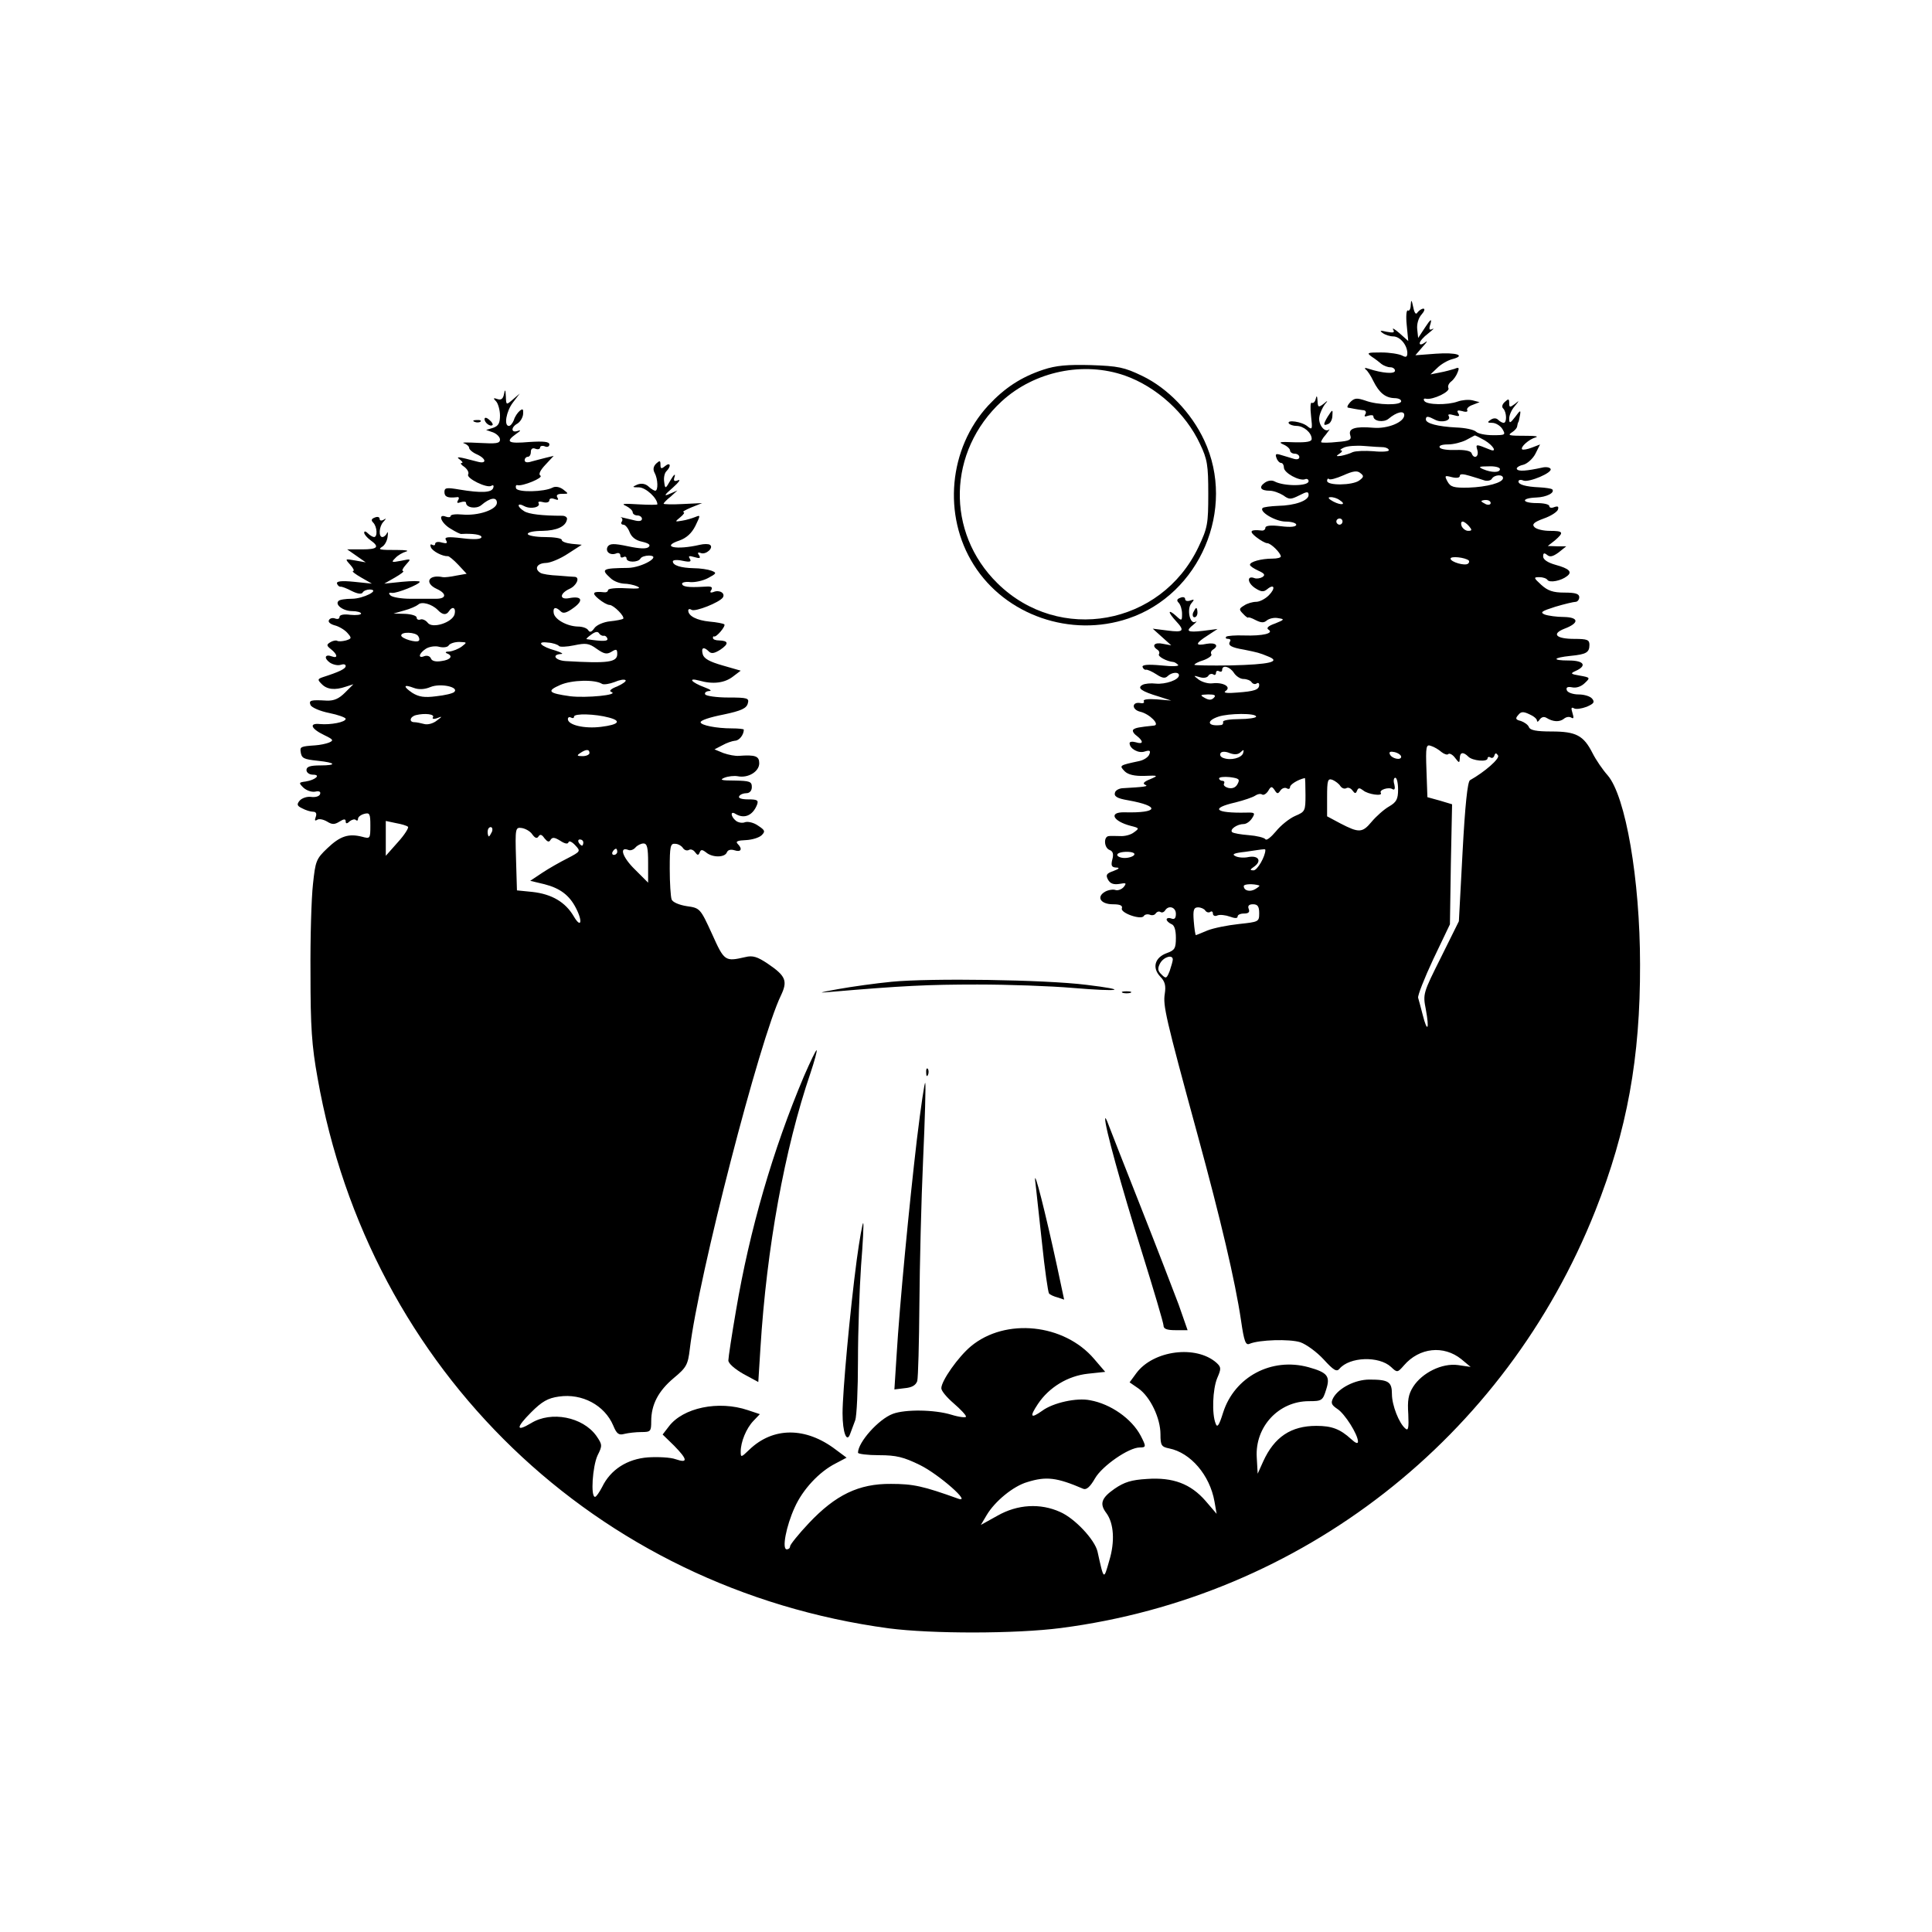 <?xml version="1.0" standalone="no"?>
<!DOCTYPE svg PUBLIC "-//W3C//DTD SVG 20010904//EN"
 "http://www.w3.org/TR/2001/REC-SVG-20010904/DTD/svg10.dtd">
<svg version="1.0" xmlns="http://www.w3.org/2000/svg"
 width="626pt" height="626pt" viewBox="0 0 626 626"
 preserveAspectRatio="xMidYMid meet">

<g transform="translate(0,626) scale(0.1,-0.1)"
fill="#000000" stroke="none">
<path d="M4571 5272 c0 -13 -5 -21 -9 -18 -5 3 -7 -18 -4 -47 l5 -52 -28 25
c-16 14 -25 19 -21 12 6 -10 1 -11 -21 -7 -21 5 -24 4 -13 -4 8 -6 24 -11 34
-11 22 0 45 -27 46 -53 0 -14 -4 -16 -17 -9 -10 5 -40 10 -68 10 -45 0 -48 -1
-30 -14 11 -7 25 -18 32 -24 7 -5 19 -10 28 -10 8 0 15 -5 15 -11 0 -12 -42
-8 -85 6 -11 4 -16 3 -10 -2 6 -4 17 -21 25 -38 19 -38 39 -54 68 -55 12 0 22
-4 22 -10 0 -14 -76 -13 -116 2 -27 9 -35 9 -49 -5 -9 -10 -12 -18 -6 -18 6
-1 16 -3 21 -4 6 -1 17 -3 26 -4 9 0 12 -6 8 -13 -5 -8 -2 -9 9 -5 10 3 17 2
17 -2 0 -16 33 -21 49 -8 26 22 51 28 51 12 0 -23 -54 -45 -100 -41 -59 5 -82
-2 -75 -24 5 -15 -2 -19 -42 -22 -26 -3 -50 -3 -52 -1 -2 1 4 13 15 25 10 13
15 20 10 16 -14 -11 -36 18 -31 42 2 12 10 29 17 39 12 14 11 15 -4 2 -16 -12
-18 -11 -19 10 -1 17 -3 19 -6 6 -2 -9 -8 -15 -13 -12 -4 2 -5 -17 -2 -43 5
-44 4 -46 -12 -33 -18 15 -68 22 -60 9 3 -4 14 -8 25 -8 23 0 49 -22 49 -42 0
-9 -15 -12 -57 -11 -45 2 -53 1 -35 -7 12 -5 22 -14 22 -20 0 -5 7 -10 15 -10
8 0 15 -5 15 -11 0 -7 -8 -9 -20 -5 -11 3 -29 9 -40 12 -16 5 -19 3 -14 -10 3
-9 10 -16 15 -16 5 0 9 -7 9 -15 0 -17 49 -44 68 -38 6 3 12 0 12 -6 0 -17
-80 -17 -110 -1 -9 5 -22 3 -32 -4 -21 -15 -13 -26 16 -26 12 0 31 -7 44 -15
19 -14 24 -14 52 0 25 13 30 13 30 1 0 -18 -44 -34 -99 -35 -24 -1 -47 -4 -50
-7 -12 -12 42 -44 75 -44 19 0 34 -5 34 -10 0 -7 -18 -9 -50 -5 -32 4 -50 2
-50 -5 0 -6 -6 -10 -12 -9 -37 4 -42 -2 -18 -21 14 -11 30 -20 36 -20 12 0 44
-32 44 -43 0 -4 -12 -7 -27 -7 -36 0 -73 -10 -73 -20 0 -4 12 -12 27 -19 20
-9 24 -14 13 -21 -7 -4 -19 -6 -26 -3 -24 9 -23 -15 2 -32 20 -13 28 -14 40
-4 23 19 28 3 5 -20 -12 -12 -30 -21 -41 -21 -11 0 -29 -5 -39 -12 -17 -10
-17 -13 -3 -27 8 -9 16 -14 16 -12 1 2 11 -1 24 -8 18 -9 27 -10 37 -1 8 6 24
10 37 7 21 -3 20 -5 -10 -17 -23 -8 -30 -15 -22 -20 19 -12 -19 -21 -79 -19
-28 1 -54 -1 -58 -4 -3 -4 -1 -7 6 -7 7 0 10 -4 6 -9 -7 -12 4 -19 46 -26 44
-9 49 -10 78 -22 43 -17 5 -26 -121 -29 -65 -1 -118 0 -118 2 0 3 13 10 30 15
16 6 28 15 25 19 -3 5 -1 11 5 15 21 13 9 24 -20 19 -39 -8 -38 1 3 27 l32 21
-47 -6 c-52 -6 -58 -1 -30 21 9 8 12 12 5 8 -18 -9 -28 42 -13 60 11 13 10 14
-4 9 -9 -3 -16 -1 -16 5 0 6 -7 8 -16 4 -11 -4 -12 -9 -5 -16 6 -6 11 -22 11
-36 0 -23 -1 -24 -20 -6 -11 10 -20 15 -20 11 0 -4 9 -16 20 -28 30 -32 25
-38 -27 -31 l-48 6 30 -27 30 -27 -27 5 c-27 6 -38 -6 -18 -19 6 -4 8 -10 5
-15 -4 -7 25 -23 47 -25 3 0 10 -4 15 -9 5 -5 -18 -6 -55 -2 -43 4 -62 2 -60
-5 2 -6 7 -10 11 -9 5 1 20 -6 34 -15 18 -12 28 -14 36 -6 13 13 37 15 37 3 0
-15 -44 -30 -75 -27 -16 2 -36 0 -43 -4 -19 -10 -4 -21 53 -38 l40 -13 -47 4
c-28 2 -45 0 -42 -6 3 -5 -2 -8 -11 -6 -28 5 -29 -21 -1 -28 31 -7 66 -43 45
-45 -48 -5 -60 -7 -67 -13 -4 -4 1 -13 11 -20 23 -18 22 -29 -3 -21 -11 3 -20
2 -20 -3 0 -18 29 -34 49 -27 16 5 20 3 15 -9 -3 -9 -18 -19 -33 -22 -65 -14
-65 -14 -47 -33 11 -11 32 -16 64 -15 46 2 46 1 18 -11 -20 -8 -25 -14 -15
-18 12 -5 -4 -7 -75 -11 -11 -1 -21 -7 -23 -13 -5 -13 6 -20 42 -26 106 -19
99 -42 -12 -39 -52 1 -37 -29 21 -44 28 -7 28 -8 10 -21 -10 -8 -30 -13 -44
-12 -14 0 -31 1 -37 0 -18 -1 -16 -38 2 -45 11 -4 14 -13 9 -31 -5 -20 -2 -25
12 -26 13 0 11 -4 -8 -11 -23 -8 -26 -13 -18 -28 7 -13 18 -17 37 -14 22 4 24
3 14 -10 -7 -8 -19 -12 -26 -10 -7 3 -23 1 -34 -5 -30 -17 -15 -41 25 -41 23
0 32 -4 29 -13 -6 -15 63 -39 71 -25 3 5 12 7 20 4 7 -3 16 -1 19 5 4 5 10 7
15 4 5 -3 11 -1 15 5 11 18 35 11 35 -11 0 -15 -5 -19 -15 -15 -8 3 -15 1 -15
-3 0 -5 7 -11 15 -15 10 -3 15 -19 15 -45 0 -34 -4 -40 -29 -49 -39 -14 -49
-47 -22 -76 16 -16 19 -30 15 -56 -6 -38 2 -75 106 -456 75 -275 122 -474 141
-602 10 -69 15 -82 28 -76 31 13 129 16 164 5 20 -7 54 -32 76 -56 32 -35 42
-41 51 -30 33 39 128 42 167 6 20 -19 21 -19 42 5 50 58 129 66 186 20 l30
-25 -41 6 c-52 7 -116 -25 -145 -70 -16 -25 -19 -45 -16 -89 2 -44 0 -55 -9
-47 -21 17 -44 76 -44 112 0 40 -11 47 -73 47 -46 0 -99 -27 -117 -59 -9 -17
-6 -23 13 -36 24 -15 67 -83 67 -106 0 -8 -8 -5 -22 8 -36 33 -63 43 -113 43
-82 0 -136 -36 -172 -115 l-18 -40 -3 53 c-6 99 71 182 169 182 42 0 45 2 56
38 14 43 4 55 -57 72 -120 33 -240 -31 -277 -147 -13 -42 -19 -50 -24 -36 -13
31 -10 112 5 148 13 30 13 35 -2 49 -66 59 -205 41 -260 -33 l-22 -30 29 -20
c38 -27 71 -96 71 -148 0 -36 3 -41 28 -46 70 -14 132 -87 147 -172 l7 -40
-36 42 c-48 55 -105 77 -190 71 -50 -3 -73 -10 -105 -32 -43 -30 -49 -49 -26
-79 24 -33 28 -92 9 -154 -18 -63 -17 -65 -38 30 -9 38 -73 107 -121 128 -64
29 -138 25 -203 -12 l-54 -30 19 32 c26 44 86 94 132 107 61 19 95 15 181 -22
10 -4 22 6 38 34 23 40 109 100 145 100 21 0 21 3 3 38 -29 55 -97 103 -164
115 -43 9 -120 -8 -155 -34 -38 -27 -42 -20 -14 22 36 54 97 91 162 98 l56 6
-36 42 c-97 114 -287 134 -399 41 -41 -34 -96 -112 -96 -136 0 -9 18 -30 40
-49 22 -19 40 -38 40 -43 0 -4 -21 -2 -47 6 -55 17 -150 18 -190 3 -46 -17
-113 -92 -113 -126 0 -4 31 -8 68 -8 56 0 80 -6 133 -32 61 -30 169 -125 124
-109 -114 41 -146 48 -218 48 -105 1 -180 -36 -266 -127 -34 -36 -61 -70 -61
-75 0 -6 -5 -10 -11 -10 -16 0 -2 75 26 136 26 58 79 115 132 142 l36 19 -35
26 c-97 74 -203 74 -280 0 -27 -26 -28 -26 -28 -6 0 31 18 75 41 99 l21 22
-39 13 c-95 32 -210 8 -256 -53 l-20 -26 37 -36 c44 -45 46 -58 5 -44 -16 6
-57 8 -89 6 -68 -5 -122 -40 -149 -96 -9 -17 -19 -32 -23 -32 -15 0 -8 99 8
134 16 32 16 35 -4 64 -44 61 -146 81 -211 41 -50 -30 -50 -15 0 35 35 35 54
46 90 51 75 11 148 -28 176 -94 11 -27 18 -32 36 -27 12 3 37 6 55 6 30 0 32
2 32 35 0 54 23 98 73 140 41 34 46 43 52 94 28 236 227 1005 295 1145 23 48
16 64 -43 104 -33 22 -48 27 -72 21 -66 -15 -68 -14 -108 75 -38 83 -39 84
-82 90 -25 4 -46 13 -49 22 -3 9 -6 53 -6 99 0 73 2 83 18 81 9 0 21 -7 25
-14 5 -7 13 -9 19 -6 6 4 15 0 20 -7 8 -11 11 -11 15 -1 4 10 8 10 21 0 20
-17 60 -17 67 0 3 8 12 11 25 7 21 -7 27 4 10 21 -8 8 1 11 27 12 20 1 43 8
51 16 12 12 11 16 -12 31 -14 10 -33 14 -42 11 -9 -4 -23 -1 -30 5 -17 14 -18
33 -1 22 28 -17 56 -6 70 30 5 14 1 17 -29 17 -21 0 -33 4 -29 10 3 6 14 10
23 10 11 0 18 8 18 20 0 18 -7 20 -56 21 -42 0 -50 2 -33 9 12 5 32 7 43 5 34
-7 70 15 70 42 0 23 -12 28 -66 24 -11 -1 -33 3 -50 9 l-29 12 25 13 c14 8 32
14 41 15 14 0 29 19 29 36 0 2 -17 4 -39 4 -49 0 -101 10 -101 20 0 6 29 16
75 25 57 12 74 20 78 36 5 17 -1 19 -63 19 -38 0 -72 5 -75 10 -3 5 2 10 12
11 11 0 5 5 -14 12 -43 16 -56 32 -18 22 45 -13 83 -8 110 13 l25 19 -59 17
c-42 12 -60 22 -64 36 -6 22 3 26 20 9 8 -8 18 -6 37 6 28 19 27 29 -4 30 -11
0 -20 3 -20 8 0 4 1 6 3 5 7 -5 39 33 34 39 -4 3 -25 7 -48 9 -41 4 -69 18
-69 36 0 5 5 6 11 2 12 -7 90 24 101 40 9 14 -11 26 -30 18 -11 -4 -13 -1 -7
7 5 10 -1 12 -26 10 -49 -3 -69 0 -69 10 0 4 12 7 27 5 15 -1 40 4 57 13 28
15 29 17 11 24 -11 4 -37 8 -57 8 -42 1 -68 9 -68 22 0 5 14 6 32 2 24 -5 29
-3 23 7 -6 9 -2 10 15 5 17 -5 21 -4 15 6 -6 8 -4 11 6 7 17 -6 43 18 29 27
-5 3 -19 3 -32 0 -77 -18 -129 -7 -66 14 22 8 39 23 51 47 17 35 17 36 0 29
-10 -4 -29 -10 -43 -12 -24 -4 -24 -4 -6 11 11 9 16 16 10 17 -5 0 7 7 26 15
l35 14 -62 -3 c-35 -2 -63 -1 -63 1 0 2 10 13 23 23 l22 20 -25 -11 c-20 -9
-19 -5 10 20 19 17 27 28 17 24 -13 -5 -16 -2 -11 12 3 11 -3 6 -13 -11 -17
-30 -18 -30 -21 -6 -2 13 1 28 7 34 17 17 13 31 -4 17 -12 -10 -15 -9 -15 4 0
14 -2 15 -14 4 -9 -9 -11 -19 -5 -30 11 -20 12 -58 2 -58 -3 0 -14 6 -22 14
-10 9 -23 11 -36 6 -18 -8 -17 -9 6 -9 22 -1 59 -35 59 -55 0 -2 -28 -2 -62 0
-47 3 -57 2 -40 -5 12 -6 22 -15 22 -21 0 -5 7 -10 15 -10 8 0 15 -5 15 -11 0
-7 -9 -9 -24 -5 -13 3 -30 7 -38 9 -7 2 -10 2 -5 0 4 -3 5 -9 1 -14 -3 -5 0
-9 6 -9 6 0 15 -11 20 -24 6 -16 20 -27 40 -31 21 -5 29 -10 22 -17 -7 -7 -29
-6 -67 2 -47 10 -59 9 -66 -1 -9 -16 8 -30 28 -22 7 3 13 0 13 -7 0 -6 4 -8
10 -5 5 3 10 1 10 -4 0 -14 37 -14 45 -1 3 6 16 10 28 10 43 -1 -23 -39 -68
-40 -84 -1 -89 -4 -57 -33 10 -10 29 -17 43 -18 13 0 33 -4 44 -9 14 -7 2 -8
-37 -6 -32 2 -58 -1 -58 -6 0 -5 -6 -8 -12 -7 -37 4 -42 -2 -19 -21 13 -11 29
-20 36 -20 13 0 51 -38 44 -45 -3 -2 -22 -6 -42 -8 -21 -2 -44 -12 -51 -22 -9
-13 -15 -15 -20 -7 -4 7 -19 12 -34 12 -35 1 -75 23 -78 44 -3 19 7 21 23 5 8
-8 19 -5 42 12 33 24 26 39 -15 31 -32 -6 -31 15 1 30 23 10 35 37 18 39 -5 0
-29 2 -54 4 -26 1 -52 5 -58 9 -21 13 -11 31 17 32 15 0 48 14 72 30 l45 29
-32 3 c-18 2 -33 7 -33 13 0 5 -25 9 -55 9 -30 0 -55 5 -55 10 0 6 21 10 48
10 46 1 75 14 79 37 2 6 -5 12 -15 12 -64 0 -109 5 -124 15 -24 15 -23 29 1
16 21 -11 54 -3 46 10 -3 5 4 6 15 3 11 -3 20 0 20 6 0 6 7 8 17 4 11 -4 14
-3 9 5 -5 8 1 12 15 12 22 0 22 0 4 14 -12 9 -26 11 -35 6 -27 -14 -113 -16
-118 -2 -2 7 0 12 5 10 16 -4 85 24 74 31 -7 4 -1 17 16 35 l27 29 -25 -6
c-13 -3 -34 -9 -46 -12 -15 -5 -23 -3 -23 4 0 6 5 11 10 11 6 0 10 7 10 16 0
10 6 14 15 10 8 -3 15 -1 15 4 0 5 7 7 15 4 8 -4 15 -1 15 6 0 9 -18 11 -65 8
-69 -6 -79 0 -43 26 15 10 17 14 6 10 -23 -8 -23 12 -1 24 9 6 17 19 18 31 1
16 -1 18 -11 10 -7 -6 -16 -19 -19 -30 -4 -10 -11 -19 -16 -19 -17 0 -9 47 13
76 l22 29 -22 -19 c-22 -19 -22 -19 -23 10 -1 23 -3 24 -6 7 -3 -15 -9 -20
-21 -16 -14 5 -15 3 -4 -8 6 -7 12 -28 12 -45 0 -25 -5 -34 -22 -40 l-23 -7
23 -8 c12 -5 22 -15 22 -23 0 -13 -12 -14 -68 -11 -37 2 -59 2 -49 -1 9 -3 17
-10 17 -15 0 -5 11 -15 25 -21 31 -14 33 -32 3 -24 -64 17 -73 18 -58 7 8 -6
11 -11 6 -11 -6 0 -2 -6 9 -13 10 -8 15 -18 12 -24 -8 -12 61 -46 75 -37 6 4
9 1 6 -7 -5 -15 -38 -17 -110 -5 -41 7 -48 6 -48 -8 0 -16 11 -20 39 -17 8 2
10 -2 5 -10 -5 -9 -2 -10 9 -6 10 3 17 2 17 -2 0 -16 33 -21 49 -8 29 25 51
28 51 8 0 -22 -60 -43 -113 -38 -20 2 -37 0 -37 -5 0 -4 -7 -5 -15 -2 -28 11
-16 -21 15 -39 16 -10 32 -18 35 -17 36 2 65 -2 65 -10 0 -7 -21 -9 -61 -4
-50 6 -60 4 -54 -6 6 -10 3 -12 -13 -8 -12 4 -22 2 -22 -4 0 -5 -4 -6 -10 -3
-5 3 -7 0 -4 -8 5 -13 38 -30 55 -29 3 1 19 -12 34 -28 l27 -29 -34 -6 c-18
-4 -38 -6 -43 -5 -47 10 -61 -19 -20 -38 33 -15 32 -32 -2 -32 -16 0 -53 0
-83 0 -30 0 -59 5 -65 11 -7 7 -5 10 5 8 16 -2 90 28 90 36 0 3 -26 3 -57 0
l-58 -6 35 20 c19 11 31 20 26 21 -5 0 -1 9 9 20 18 20 18 20 -16 13 -31 -6
-32 -5 -18 9 8 9 24 18 35 21 10 3 -1 5 -26 5 -62 0 -67 1 -51 11 8 5 16 20
17 33 2 13 0 17 -2 11 -3 -7 -10 -13 -15 -13 -13 0 -11 34 3 49 10 11 10 13 1
7 -7 -4 -13 -3 -13 3 0 6 -7 8 -16 4 -11 -4 -12 -9 -5 -16 13 -13 15 -47 3
-47 -4 0 -13 5 -20 12 -7 7 -12 8 -12 2 0 -5 9 -16 20 -24 31 -22 24 -30 -27
-30 l-48 0 30 -21 30 -21 -34 6 c-34 6 -34 6 -16 -14 10 -11 14 -20 9 -20 -5
-1 7 -10 26 -21 l35 -20 -58 6 c-40 4 -58 2 -55 -6 2 -6 7 -10 11 -10 4 1 20
-5 37 -14 18 -9 31 -11 35 -5 3 6 14 10 23 10 36 -1 -21 -30 -58 -30 -20 0
-40 -3 -43 -7 -13 -12 15 -33 44 -33 16 0 29 -4 29 -8 0 -4 -16 -6 -35 -4 -21
3 -35 0 -35 -7 0 -6 -6 -8 -14 -5 -8 3 -17 1 -20 -5 -4 -6 4 -13 18 -17 13 -3
32 -14 41 -24 15 -17 15 -19 -4 -25 -12 -3 -24 -4 -29 -1 -4 2 -14 0 -22 -5
-13 -8 -12 -11 3 -23 20 -16 23 -30 3 -23 -23 9 -28 -5 -7 -20 11 -7 26 -10
35 -7 9 3 16 2 16 -4 0 -9 -21 -19 -74 -36 -17 -6 -18 -8 -4 -22 17 -18 43
-21 78 -9 l25 8 -27 -27 c-20 -20 -36 -27 -60 -26 -51 3 -58 1 -52 -14 3 -8
30 -20 60 -26 30 -6 54 -15 54 -19 0 -11 -49 -20 -83 -17 -37 4 -30 -15 14
-36 29 -14 31 -17 15 -24 -10 -4 -30 -8 -45 -9 -46 -3 -49 -5 -47 -20 3 -22 9
-25 56 -30 58 -6 63 -15 8 -15 -33 0 -45 -4 -45 -15 0 -8 9 -15 21 -15 27 0 8
-17 -23 -22 -23 -3 -24 -4 -8 -20 10 -9 26 -15 38 -13 13 3 19 0 16 -8 -2 -7
-15 -11 -29 -9 -13 2 -30 -4 -37 -12 -10 -12 -9 -17 8 -25 11 -6 27 -11 35
-11 10 0 13 -6 9 -17 -4 -11 -3 -14 5 -9 6 4 20 1 32 -6 16 -10 24 -10 40 0
14 9 20 9 20 1 0 -8 4 -9 13 0 8 6 17 8 20 4 4 -3 7 -2 7 4 0 6 9 13 20 16 18
5 20 0 20 -38 0 -43 -1 -43 -27 -36 -44 11 -71 2 -112 -37 -37 -35 -39 -42
-47 -117 -5 -44 -9 -174 -8 -290 0 -172 4 -233 23 -338 167 -948 902 -1655
1851 -1783 139 -18 410 -18 557 1 780 101 1440 616 1732 1352 103 260 146 496
145 798 0 276 -47 546 -105 613 -16 18 -38 50 -49 72 -29 57 -53 70 -133 70
-49 0 -69 4 -73 14 -3 8 -15 16 -26 20 -17 4 -19 8 -9 19 9 12 17 12 36 3 14
-6 25 -15 25 -21 0 -5 4 -4 9 4 6 8 14 10 22 5 21 -13 42 -14 56 -3 7 6 17 8
24 4 8 -5 9 -1 4 15 -5 16 -4 20 5 15 6 -4 25 -1 41 5 23 10 27 15 18 26 -6 8
-26 14 -44 14 -18 0 -35 6 -38 13 -4 10 2 13 17 10 14 -3 30 3 41 14 18 17 18
18 -16 24 -30 5 -32 7 -14 15 38 17 28 34 -22 34 -56 0 -52 9 6 15 51 5 61 11
61 36 0 16 -7 19 -49 19 -59 0 -75 16 -32 33 48 18 48 37 -2 38 -23 0 -51 4
-62 8 -16 7 -10 11 34 25 30 9 60 16 66 16 6 0 12 7 12 15 0 11 -12 15 -48 15
-37 0 -54 6 -75 25 -25 23 -26 25 -6 25 11 0 23 -4 26 -9 7 -10 44 -3 63 12
19 14 7 25 -37 37 -25 7 -40 17 -40 27 0 11 3 13 13 5 9 -8 19 -5 37 8 l25 20
-30 0 -30 1 23 18 c30 26 28 31 -16 31 -21 0 -43 5 -50 12 -9 9 -3 16 30 28
23 8 43 21 46 29 3 10 0 12 -12 8 -9 -4 -16 -2 -16 3 0 6 -18 10 -40 10 -50 0
-53 16 -3 18 34 1 63 16 52 27 -3 2 -21 5 -40 6 -46 2 -69 9 -69 19 0 5 7 7
16 3 18 -7 96 26 88 38 -3 5 -15 7 -27 4 -51 -11 -77 -13 -82 -5 -3 4 6 11 20
14 13 3 32 20 40 36 l15 30 -26 -10 c-15 -6 -29 -8 -32 -6 -7 7 22 33 44 39
10 3 -1 5 -26 5 -63 0 -67 1 -50 12 8 5 16 14 16 20 1 5 2 11 4 13 1 1 3 11 5
22 3 17 1 17 -15 -5 -17 -22 -20 -23 -20 -6 0 11 8 29 18 40 16 20 16 20 0 7
-16 -12 -18 -11 -18 3 0 14 -2 15 -14 4 -9 -8 -11 -17 -5 -22 11 -12 12 -46 1
-46 -4 0 -12 4 -18 10 -6 6 -15 6 -24 0 -12 -8 -11 -10 5 -10 11 0 26 -9 33
-20 11 -19 10 -20 -31 -20 -24 0 -48 5 -54 11 -7 7 -36 13 -65 14 -59 3 -98
13 -98 26 0 12 7 11 30 -1 21 -11 53 -3 44 12 -4 6 2 7 16 3 17 -5 21 -4 15 6
-6 9 -2 11 13 7 12 -4 19 -2 16 3 -3 5 5 13 17 17 l23 9 -23 6 c-13 3 -34 1
-48 -4 -33 -12 -100 -11 -108 2 -4 6 -1 9 6 7 22 -4 79 23 72 35 -3 5 1 15 9
21 8 6 17 19 21 30 6 15 4 17 -10 11 -10 -3 -31 -9 -48 -12 l-30 -6 22 21 c12
12 33 24 47 28 48 12 16 23 -52 18 l-66 -5 24 28 c14 15 17 21 8 14 -11 -8
-18 -9 -18 -3 0 6 12 20 28 32 15 12 21 18 13 14 -10 -5 -12 -1 -6 17 5 18 0
15 -17 -11 l-23 -35 -3 28 c-2 17 4 37 14 48 9 10 12 19 6 19 -6 0 -14 -6 -19
-12 -5 -9 -10 -3 -14 17 -5 24 -7 26 -8 7z m240 -439 c28 -17 41 -40 17 -30
-47 19 -47 19 -41 -2 6 -22 -12 -30 -19 -9 -3 7 -23 11 -50 10 -26 -1 -50 2
-53 8 -4 6 7 10 27 10 18 0 44 7 58 14 14 8 27 14 28 15 2 1 17 -7 33 -16z
m-328 -22 c9 -1 17 -5 17 -10 0 -4 -22 -6 -50 -3 -27 2 -57 1 -67 -3 -10 -5
-27 -10 -38 -12 -16 -2 -17 -1 -5 7 8 5 11 10 5 11 -5 0 -1 4 10 9 11 5 40 7
65 5 25 -2 53 -4 63 -4z m377 -71 c0 -12 -27 -12 -55 0 -16 7 -13 9 18 9 20 1
37 -3 37 -9z m-456 -37 c-22 -16 -104 -17 -104 -1 0 6 3 9 6 6 3 -4 24 2 47
12 31 14 45 16 55 7 12 -9 11 -13 -4 -24z m407 0 c9 -2 20 0 23 6 8 13 36 15
36 2 0 -15 -52 -29 -112 -31 -48 -1 -58 2 -68 20 -10 19 -9 20 14 14 16 -4 26
-2 26 4 0 7 10 7 33 0 17 -5 39 -12 48 -15z m-471 -63 c24 -15 7 -19 -20 -5
-15 8 -19 14 -10 14 8 1 22 -3 30 -9z m490 -10 c0 -5 -7 -7 -15 -4 -8 4 -15 8
-15 10 0 2 7 4 15 4 8 0 15 -4 15 -10z m-480 -60 c0 -5 -4 -10 -10 -10 -5 0
-10 5 -10 10 0 6 5 10 10 10 6 0 10 -4 10 -10z m410 -15 c10 -12 10 -15 -3
-15 -8 0 -17 7 -21 15 -3 8 -2 15 3 15 5 0 14 -7 21 -15z m-1 -111 c2 -2 2 -7
-2 -10 -9 -9 -57 5 -57 16 0 9 47 4 59 -6z m-3341 -160 c16 -17 28 -18 37 -4
11 17 23 11 18 -10 -7 -27 -72 -48 -87 -28 -6 8 -17 13 -23 11 -7 -3 -13 0
-13 6 0 6 -17 11 -37 12 l-38 1 35 10 c19 5 39 14 45 19 11 11 44 2 63 -17z
m538 -84 c5 1 10 -3 12 -9 3 -9 -14 -10 -67 -2 -3 1 4 7 15 15 12 9 21 11 25
4 3 -5 10 -9 15 -8z m-601 -1 c4 -6 5 -13 2 -15 -7 -8 -57 7 -57 17 0 13 47
11 55 -2z m141 -34 c-11 -8 -29 -15 -40 -16 -12 0 -15 -3 -8 -6 21 -8 13 -21
-18 -25 -18 -3 -31 0 -34 9 -3 7 -12 10 -21 7 -22 -9 -18 9 5 24 11 7 31 10
44 6 13 -3 27 -1 30 5 4 6 19 11 34 11 26 -1 26 -1 8 -15z m315 2 c3 -4 25 -3
49 2 38 8 48 7 73 -11 24 -17 33 -19 48 -10 16 10 19 9 19 -7 0 -27 -30 -31
-167 -23 -34 2 -47 21 -15 23 9 0 1 5 -18 11 -48 13 -64 31 -25 26 17 -1 33
-7 36 -11z m2187 -87 c7 -11 21 -20 31 -20 11 0 23 -5 26 -10 4 -6 11 -8 16
-5 5 4 9 2 9 -4 0 -16 -16 -21 -71 -25 -33 -3 -47 -1 -38 5 20 13 -7 29 -42
25 -14 -2 -34 4 -45 12 -18 14 -18 14 3 8 12 -4 24 -2 28 4 3 6 11 8 16 5 5
-4 9 -1 9 5 0 6 5 8 10 5 6 -3 10 -1 10 4 0 18 24 12 38 -9z m-2047 -36 c6 -3
24 0 40 6 16 7 32 10 36 6 3 -3 -9 -12 -27 -20 -21 -8 -28 -15 -19 -18 26 -10
-82 -20 -133 -14 -72 10 -78 17 -32 37 37 16 112 18 135 3z m-479 -26 c-5 -5
-31 -11 -59 -14 -38 -5 -56 -2 -77 11 -31 21 -29 29 5 16 16 -6 35 -5 54 3 32
13 93 0 77 -16z m2461 -19 c-8 -8 -16 -8 -30 0 -16 9 -14 10 12 11 21 0 26 -3
18 -11z m-2530 -63 c-4 -5 2 -7 13 -3 18 7 18 6 -1 -8 -11 -9 -29 -14 -40 -11
-11 3 -26 6 -32 6 -19 0 -15 18 5 23 29 7 61 3 55 -7z m570 -1 c42 -11 32 -23
-25 -30 -55 -7 -108 6 -108 25 0 6 5 8 10 5 6 -3 10 -2 10 3 0 11 69 9 113 -3z
m2097 3 c0 -4 -25 -8 -55 -8 -30 0 -54 -4 -52 -9 1 -5 -1 -9 -5 -10 -45 -6
-52 13 -10 27 33 11 122 12 122 0z m601 -115 c9 -7 19 -10 22 -6 4 3 14 -2 22
-13 13 -17 14 -17 15 -1 0 20 11 22 28 5 13 -13 62 -18 62 -5 0 4 4 6 9 3 5
-4 11 -1 13 6 3 9 6 9 12 0 6 -10 -43 -53 -91 -80 -8 -5 -16 -82 -24 -232
l-12 -225 -58 -117 c-58 -116 -59 -118 -49 -169 12 -65 5 -77 -10 -18 -6 24
-13 49 -15 56 -2 7 20 63 49 125 l54 113 3 195 4 194 -40 12 -40 11 -3 86 c-3
80 -1 86 15 80 10 -3 25 -12 34 -20z m-2761 -3 c0 -5 -10 -10 -22 -10 -19 0
-20 2 -8 10 19 13 30 13 30 0z m2110 3 c10 9 11 9 8 -3 -5 -16 -40 -25 -64
-16 -9 3 -13 10 -9 16 3 5 15 6 29 0 16 -6 28 -5 36 3z m520 -15 c0 -13 -32
-6 -37 9 -3 7 3 9 16 6 12 -3 21 -10 21 -15z m-530 -88 c-6 -12 -17 -16 -30
-13 -11 3 -17 9 -14 14 3 5 0 9 -5 9 -6 0 -11 4 -11 8 0 4 16 6 35 4 30 -4 33
-7 25 -22z m220 -35 c0 -53 -1 -55 -34 -69 -18 -8 -46 -30 -62 -50 -16 -19
-31 -31 -34 -25 -4 5 -28 11 -54 13 -25 2 -50 6 -54 10 -8 9 17 26 38 26 8 0
20 8 27 19 11 17 9 19 -20 18 -100 -2 -117 14 -34 33 28 7 57 17 64 22 7 5 17
7 22 4 5 -4 14 2 20 11 9 16 12 16 21 3 8 -13 11 -13 19 -1 5 7 14 10 20 7 6
-4 11 -2 11 4 0 8 25 24 48 29 1 1 2 -24 2 -54z m113 28 c5 -7 13 -10 19 -7 6
4 15 0 20 -7 8 -11 11 -11 15 -1 4 10 8 10 20 1 15 -13 65 -20 57 -8 -6 10 26
20 38 12 7 -4 9 2 6 15 -4 12 -2 22 3 22 5 0 9 -17 9 -38 0 -31 -5 -41 -29
-55 -16 -9 -42 -32 -57 -50 -30 -36 -41 -36 -101 -5 l-43 23 0 62 c0 55 2 62
18 56 9 -4 21 -13 25 -20z m-3021 -132 c3 -3 -11 -26 -33 -50 l-39 -44 0 56 0
57 33 -7 c17 -3 35 -8 39 -12z m272 -16 c-4 -8 -8 -15 -10 -15 -2 0 -4 7 -4
15 0 8 4 15 10 15 5 0 7 -7 4 -15z m131 -9 c9 -12 15 -14 20 -6 5 8 11 6 19
-6 10 -12 15 -14 20 -5 6 9 13 8 31 -3 15 -10 25 -12 27 -5 2 6 12 1 22 -10
18 -19 17 -20 -25 -42 -24 -12 -61 -33 -82 -47 l-39 -26 46 -11 c51 -13 81
-36 102 -77 23 -44 17 -68 -7 -27 -27 46 -71 72 -134 79 l-50 5 -3 102 c-3
101 -2 103 19 100 12 -2 28 -11 34 -21z m165 -26 c0 -5 -2 -10 -4 -10 -3 0 -8
5 -11 10 -3 6 -1 10 4 10 6 0 11 -4 11 -10z m210 -66 l0 -64 -43 43 c-40 39
-52 75 -21 63 7 -3 17 1 23 8 6 7 18 13 26 13 12 0 15 -14 15 -63z m-100 36
c0 -5 -5 -10 -11 -10 -5 0 -7 5 -4 10 3 6 8 10 11 10 2 0 4 -4 4 -10z m2100 6
c0 -21 -26 -66 -38 -66 -13 0 -13 2 3 13 24 18 12 36 -20 30 -13 -3 -33 -2
-42 3 -13 6 -5 10 32 14 28 4 53 8 58 8 4 1 7 0 7 -2z m-425 -16 c-3 -5 -17
-10 -31 -10 -13 0 -24 5 -24 10 0 6 14 10 31 10 17 0 28 -4 24 -10z m405 -99
c3 -1 -3 -6 -13 -12 -17 -10 -37 -5 -37 10 0 7 31 8 50 2z m0 -90 c0 -28 -2
-28 -66 -35 -37 -4 -82 -13 -102 -21 -19 -8 -36 -15 -37 -15 -2 0 -5 20 -7 45
-3 37 0 45 14 45 9 0 20 -5 23 -10 4 -6 11 -8 16 -5 5 4 9 1 9 -5 0 -7 7 -10
15 -6 8 3 26 1 40 -4 16 -6 25 -6 25 0 0 6 9 10 21 10 15 0 19 5 15 15 -4 10
1 15 14 15 15 0 20 -7 20 -29z m-280 -150 c0 -5 -5 -22 -10 -37 -10 -25 -12
-26 -26 -12 -13 12 -14 20 -5 37 12 21 41 29 41 12z"/>
<path d="M3380 5062 c-72 -24 -125 -59 -178 -116 -128 -139 -148 -356 -47
-516 103 -164 315 -237 501 -174 232 78 350 355 246 577 -42 90 -118 169 -201
209 -58 28 -78 32 -166 35 -76 2 -113 -1 -155 -15z m265 -19 c102 -36 197
-122 243 -221 24 -50 27 -69 27 -162 0 -97 -2 -110 -32 -173 -121 -254 -451
-314 -651 -117 -168 165 -162 428 14 590 106 97 265 130 399 83z"/>
<path d="M4302 4910 c-15 -25 -15 -31 1 -24 7 2 13 13 14 24 2 25 1 25 -15 0z"/>
<path d="M1570 4902 c0 -12 19 -26 26 -19 2 2 -2 10 -11 17 -9 8 -15 8 -15 2z"/>
<path d="M1538 4893 c7 -3 16 -2 19 1 4 3 -2 6 -13 5 -11 0 -14 -3 -6 -6z"/>
<path d="M3866 4275 c-3 -8 -1 -15 4 -15 6 0 10 7 10 15 0 8 -2 15 -4 15 -2 0
-6 -7 -10 -15z"/>
<path d="M2890 3079 c-52 -5 -131 -16 -175 -24 -61 -11 -67 -13 -25 -9 234 20
317 24 477 24 100 0 239 -5 308 -11 157 -13 186 -7 45 10 -135 17 -507 22
-630 10z"/>
<path d="M3638 3043 c6 -2 18 -2 25 0 6 3 1 5 -13 5 -14 0 -19 -2 -12 -5z"/>
<path d="M2605 2773 c-101 -239 -176 -498 -220 -758 -14 -81 -25 -154 -25
-163 0 -10 21 -28 49 -44 l48 -26 7 111 c20 322 78 644 162 890 13 39 22 72
20 74 -2 2 -20 -36 -41 -84z"/>
<path d="M3001 2784 c0 -11 3 -14 6 -6 3 7 2 16 -1 19 -3 4 -6 -2 -5 -13z"/>
<path d="M2971 2569 c-25 -213 -56 -535 -66 -702 l-7 -109 33 4 c23 2 36 9 41
23 3 11 6 123 7 250 1 126 6 337 12 467 6 131 9 243 7 249 -2 6 -14 -75 -27
-182z"/>
<path d="M3581 2635 c-2 -23 52 -218 118 -429 39 -125 71 -233 71 -241 0 -11
11 -15 39 -15 l39 0 -29 83 c-17 45 -72 188 -123 317 -51 129 -98 249 -104
265 -6 17 -11 26 -11 20z"/>
<path d="M3354 2435 c3 -22 12 -112 22 -200 9 -88 20 -163 23 -166 3 -4 16
-10 28 -13 l21 -7 -23 108 c-37 171 -75 322 -71 278z"/>
<path d="M2776 2178 c-22 -166 -46 -429 -46 -497 0 -63 14 -99 25 -66 4 11 11
30 16 43 5 13 9 100 9 195 0 95 5 232 10 306 6 74 9 136 7 138 -2 2 -12 -52
-21 -119z"/>
</g>
</svg>
